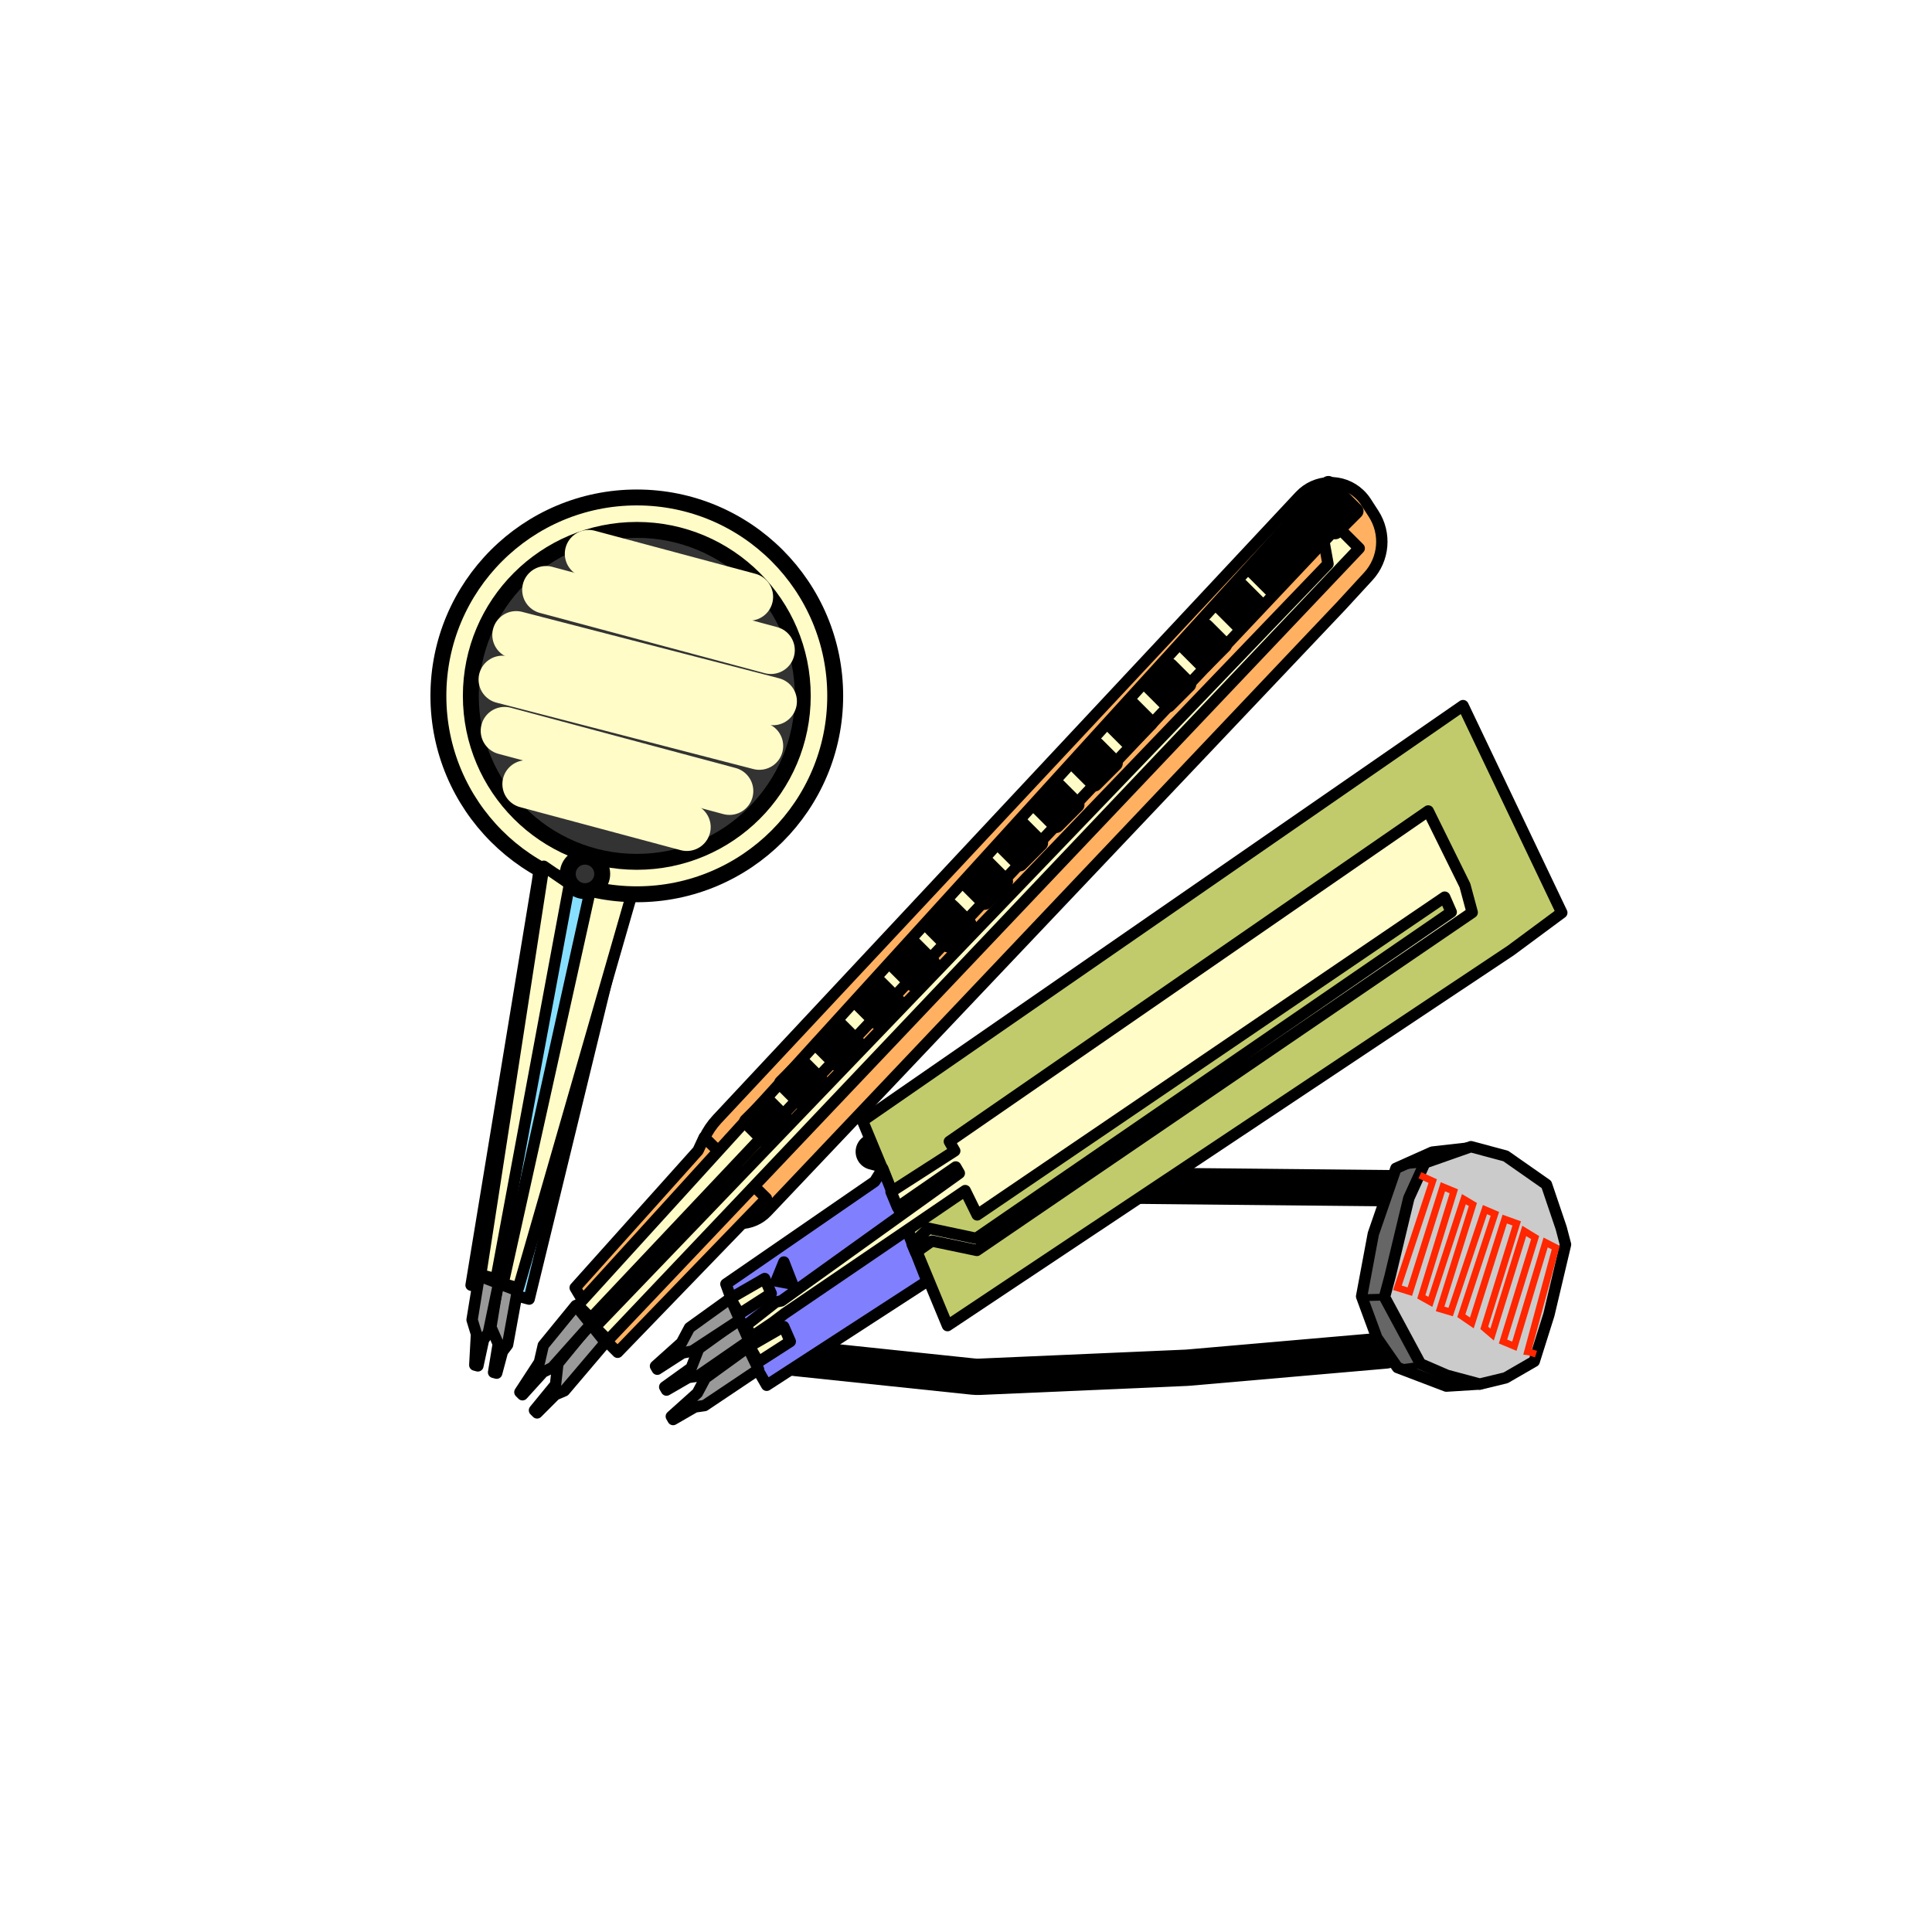 <?xml version="1.0" encoding="UTF-8" standalone="no"?>
<!DOCTYPE svg PUBLIC "-//W3C//DTD SVG 1.1//EN" "http://www.w3.org/Graphics/SVG/1.1/DTD/svg11.dtd">
<svg xmlns:xl="http://www.w3.org/1999/xlink" xmlns:dc="http://purl.org/dc/elements/1.1/" version="1.1" xmlns="http://www.w3.org/2000/svg" viewBox="0 0 850.394 850.394" width="850.394" height="850.394">
  <defs/>
  <g id="Canvas_221" stroke-dasharray="none" fill-opacity="1" stroke="none" fill="none" stroke-opacity="1">
    <title>Canvas 221</title>
    <g id="Canvas_221: Layer 1">
      <title>Layer 1</title>
      <g id="Line_64">
        <path d="M 616.764 523.047 L 497.457 521.865 C 497.283 521.863 497.11 521.859 496.936 521.853 L 435.342 519.635 C 433.886 519.582 432.44 519.371 431.03 519.004 L 384.612 506.937" stroke="black" stroke-linecap="round" stroke-linejoin="round" stroke-width="16"/>
      </g>
      <g id="Line_63">
        <path d="M 609.853 594.434 L 522.966 601.989 C 522.679 602.014 522.392 602.032 522.105 602.045 L 431.233 606.006 C 430.247 606.049 429.258 606.019 428.275 605.915 L 350.262 597.729" stroke="black" stroke-linecap="round" stroke-linejoin="round" stroke-width="16"/>
      </g>
      <g id="Graphic_62">
        <path d="M 648.13 505.119 L 630.41 507.116 L 614.439 514.254 L 604.484 543.106 L 599.332 570.634 L 606.048 588.87 L 615.116 601.935 L 636.613 610.112 L 651.375 609.194 L 657.773 597.896 Z" fill="#666"/>
        <path d="M 648.13 505.119 L 630.41 507.116 L 614.439 514.254 L 604.484 543.106 L 599.332 570.634 L 606.048 588.87 L 615.116 601.935 L 636.613 610.112 L 651.375 609.194 L 657.773 597.896 Z" stroke="black" stroke-linecap="round" stroke-linejoin="round" stroke-width="5"/>
      </g>
      <g id="Graphic_61">
        <path d="M 636.919 605.36 L 625.224 600.293 L 609.408 570.917 L 611.825 561.896 L 620.108 527.375 L 627.165 511.863 L 647.447 504.728 L 662.782 508.837 L 680.694 521.372 L 687.169 540.51 L 689.085 547.791 L 681.769 578.704 L 675.307 599.21 L 662.726 606.474 L 651.352 609.228 Z" fill="#cbcbcb"/>
        <path d="M 636.919 605.36 L 625.224 600.293 L 609.408 570.917 L 611.825 561.896 L 620.108 527.375 L 627.165 511.863 L 647.447 504.728 L 662.782 508.837 L 680.694 521.372 L 687.169 540.51 L 689.085 547.791 L 681.769 578.704 L 675.307 599.21 L 662.726 606.474 L 651.352 609.228 Z" stroke="black" stroke-linecap="round" stroke-linejoin="round" stroke-width="5"/>
      </g>
      <g id="Line_60">
        <line x1="615.131" y1="513.473" x2="627.642" y2="512.169" stroke="black" stroke-linecap="round" stroke-linejoin="round" stroke-width="3"/>
      </g>
      <g id="Line_59">
        <line x1="599.662" y1="571.206" x2="608.427" y2="570.968" stroke="black" stroke-linecap="round" stroke-linejoin="round" stroke-width="3"/>
      </g>
      <g id="Line_58">
        <line x1="616.303" y1="602.116" x2="625.101" y2="600.908" stroke="black" stroke-linecap="round" stroke-linejoin="round" stroke-width="3"/>
      </g>
      <g id="Line_57">
        <path d="M 626.349 517.911 L 630.633 519.874 L 615.101 566.834 L 620.549 568.525 L 635.112 522.371 L 639.921 524.36 L 625.601 570.822 L 629.596 573.045 L 644.346 527.823 L 648.305 530.183 L 633.884 576.124 L 638.529 577.51 L 653.625 532.422 L 657.988 534.292 L 643.228 579.127 L 647.854 582.305 L 662.329 536.597 L 667.596 538.497 L 653.308 584.481 L 656.76 587.418 L 670.922 541.816 L 675.717 544.745 L 661.574 590.481 L 666.565 592.558 L 680.332 546.881 L 684.78 549.158 L 672.38 594.981 L 672.992 595.057 L 674.658 595.577" stroke="#ff2600" stroke-linecap="square" stroke-linejoin="miter" stroke-width="3"/>
      </g>
      <g id="Graphic_15">
        <path d="M 226.031 569.972 L 232.907 571.815 L 276.459 393.049 L 239.589 366.847 L 236.573 388.107 L 207.348 565.691 Z" fill="#87dfff"/>
        <path d="M 226.031 569.972 L 232.907 571.815 L 276.459 393.049 L 239.589 366.847 L 236.573 388.107 L 207.348 565.691 Z" stroke="black" stroke-linecap="round" stroke-linejoin="round" stroke-width="5"/>
      </g>
      <g id="Graphic_14">
        <path d="M 278.242 393.164 L 228.172 566.887 L 221.403 565.073 L 262.052 381.84 L 245.971 371.459 Z" fill="#fffcc7"/>
        <path d="M 278.242 393.164 L 228.172 566.887 L 221.403 565.073 L 262.052 381.84 L 245.971 371.459 Z" stroke="black" stroke-linecap="round" stroke-linejoin="round" stroke-width="5"/>
      </g>
      <g id="Graphic_13">
        <circle cx="280.296" cy="306.296" r="87.331" fill="#fffcc7"/>
        <circle cx="280.296" cy="306.296" r="87.331" stroke="black" stroke-linecap="round" stroke-linejoin="round" stroke-width="7"/>
      </g>
      <g id="Graphic_12">
        <path d="M 250.69 389.046 L 218.335 562.92 L 211.566 561.106 L 239.346 381.291 Z" fill="#fffcc7"/>
        <path d="M 250.69 389.046 L 218.335 562.92 L 211.566 561.106 L 239.346 381.291 Z" stroke="black" stroke-linecap="round" stroke-linejoin="round" stroke-width="5"/>
      </g>
      <g id="Graphic_11">
        <path d="M 227.759 568.122 L 223.415 591.915 L 221.155 594.937 L 218.615 604.414 L 217.262 604.051 L 219.308 591.54 L 216.067 584.142 L 219.214 564.816 Z" fill="#999"/>
        <path d="M 227.759 568.122 L 223.415 591.915 L 221.155 594.937 L 218.615 604.414 L 217.262 604.051 L 219.308 591.54 L 216.067 584.142 L 219.214 564.816 Z" stroke="black" stroke-linecap="round" stroke-linejoin="round" stroke-width="5"/>
      </g>
      <g id="Graphic_10">
        <path d="M 219.486 564.913 L 214.971 586.606 L 212.81 589.799 L 210.342 601.206 L 208.988 600.843 L 209.726 587.256 L 207.793 580.934 L 210.94 561.607 Z" fill="#999"/>
        <path d="M 219.486 564.913 L 214.971 586.606 L 212.81 589.799 L 210.342 601.206 L 208.988 600.843 L 209.726 587.256 L 207.793 580.934 L 210.94 561.607 Z" stroke="black" stroke-linecap="round" stroke-linejoin="round" stroke-width="5"/>
      </g>
      <g id="Graphic_9">
        <circle cx="280.296" cy="306.296" r="73.056" fill="#333"/>
        <circle cx="280.296" cy="306.296" r="73.056" stroke="black" stroke-linecap="round" stroke-linejoin="round" stroke-width="7"/>
      </g>
      <g id="Line_8">
        <line x1="231.626" y1="345.126" x2="302.319" y2="364.068" stroke="#fffcc7" stroke-linecap="round" stroke-linejoin="round" stroke-width="21"/>
      </g>
      <g id="Line_7">
        <line x1="222.083" y1="321.66" x2="321.081" y2="348.187" stroke="#fffcc7" stroke-linecap="round" stroke-linejoin="round" stroke-width="21"/>
      </g>
      <g id="Line_6">
        <line x1="221.148" y1="299.109" x2="334.229" y2="328.342" stroke="#fffcc7" stroke-linecap="round" stroke-linejoin="round" stroke-width="21"/>
      </g>
      <g id="Line_5">
        <line x1="329.798" y1="262.699" x2="259.105" y2="243.757" stroke="#fffcc7" stroke-linecap="round" stroke-linejoin="round" stroke-width="21"/>
      </g>
      <g id="Line_4">
        <line x1="339.34" y1="286.164" x2="240.342" y2="259.638" stroke="#fffcc7" stroke-linecap="round" stroke-linejoin="round" stroke-width="21"/>
      </g>
      <g id="Line_3">
        <line x1="340.275" y1="308.716" x2="227.194" y2="279.483" stroke="#fffcc7" stroke-linecap="round" stroke-linejoin="round" stroke-width="21"/>
      </g>
      <g id="Graphic_2">
        <circle cx="257.489" cy="384.661" r="7.586" fill="#333"/>
        <circle cx="257.489" cy="384.661" r="7.586" stroke="black" stroke-linecap="round" stroke-linejoin="round" stroke-width="7"/>
      </g>
      <g id="Graphic_39">
        <path d="M 310.82 529.743 L 310.82 529.743 C 304.318 517.595 306.274 502.655 315.685 492.591 L 572.157 218.324 C 579.14 210.856 590.855 210.463 598.323 217.447 C 599.43 218.482 600.405 219.649 601.228 220.922 L 604.621 226.174 C 610.202 234.812 609.238 246.13 602.277 253.7 L 590.669 266.321 C 590.526 266.477 590.381 266.632 590.236 266.786 L 337.552 533.336 C 331.233 540.002 320.707 540.283 314.041 533.964 C 312.748 532.738 311.661 531.313 310.82 529.743 Z" fill="#ffb161"/>
        <path d="M 310.82 529.743 L 310.82 529.743 C 304.318 517.595 306.274 502.655 315.685 492.591 L 572.157 218.324 C 579.14 210.856 590.855 210.463 598.323 217.447 C 599.43 218.482 600.405 219.649 601.228 220.922 L 604.621 226.174 C 610.202 234.812 609.238 246.13 602.277 253.7 L 590.669 266.321 C 590.526 266.477 590.381 266.632 590.236 266.786 L 337.552 533.336 C 331.233 540.002 320.707 540.283 314.041 533.964 C 312.748 532.738 311.661 531.313 310.82 529.743 Z" stroke="black" stroke-linecap="round" stroke-linejoin="round" stroke-width="5"/>
      </g>
      <g id="Graphic_38">
        <path d="M 267.533 590.907 L 271.849 595.223 L 337.333 527.458 L 309.979 500.586 L 307.257 506.447 L 253.169 566.814 Z" fill="#ffb261"/>
        <path d="M 267.533 590.907 L 271.849 595.223 L 337.333 527.458 L 309.979 500.586 L 307.257 506.447 L 253.169 566.814 Z" stroke="black" stroke-linecap="round" stroke-linejoin="round" stroke-width="5"/>
      </g>
      <g id="Graphic_37">
        <path d="M 598.271 241.342 L 267.629 589.89 L 261.907 584.168 L 584.537 248.209 L 579.959 223.031 Z" fill="#fffcc7"/>
        <path d="M 598.271 241.342 L 267.629 589.89 L 261.907 584.168 L 584.537 248.209 L 579.959 223.031 Z" stroke="black" stroke-linecap="round" stroke-linejoin="round" stroke-width="5"/>
      </g>
      <g id="Graphic_36">
        <path d="M 587.971 232.759 L 260.082 580.243 L 254.36 574.52 L 578.243 218.453 Z" fill="#fffcc7"/>
        <path d="M 587.971 232.759 L 260.082 580.243 L 254.36 574.52 L 578.243 218.453 Z" stroke="black" stroke-linecap="round" stroke-linejoin="round" stroke-width="5"/>
      </g>
      <g id="Graphic_35">
        <path d="M 266.504 590.887 L 248.42 612.175 L 244.414 613.892 L 236.403 621.904 L 235.258 620.759 L 244.529 609.428 L 245.559 600.158 L 259.866 582.646 Z" fill="#999"/>
        <path d="M 266.504 590.887 L 248.42 612.175 L 244.414 613.892 L 236.403 621.904 L 235.258 620.759 L 244.529 609.428 L 245.559 600.158 L 259.866 582.646 Z" stroke="black" stroke-linecap="round" stroke-linejoin="round" stroke-width="5"/>
      </g>
      <g id="Graphic_34">
        <path d="M 260.082 582.9 L 243.041 601.989 L 239.035 603.935 L 229.98 613.918 L 228.836 612.773 L 237.42 599.611 L 239.137 592.171 L 253.443 574.66 Z" fill="#999"/>
        <path d="M 260.082 582.9 L 243.041 601.989 L 239.035 603.935 L 229.98 613.918 L 228.836 612.773 L 237.42 599.611 L 239.137 592.171 L 253.443 574.66 Z" stroke="black" stroke-linecap="round" stroke-linejoin="round" stroke-width="5"/>
      </g>
      <g id="Graphic_33">
        <path d="M 337.68 484.766 L 345.692 492.777 L 336.79 501.679 L 328.779 493.667 Z" fill="black"/>
        <path d="M 337.68 484.766 L 345.692 492.777 L 336.79 501.679 L 328.779 493.667 Z" stroke="black" stroke-linecap="round" stroke-linejoin="round" stroke-width="7"/>
      </g>
      <g id="Graphic_32">
        <path d="M 353.102 467.853 L 361.113 475.864 L 352.211 484.766 L 344.2 476.754 Z" fill="black"/>
        <path d="M 353.102 467.853 L 361.113 475.864 L 352.211 484.766 L 344.2 476.754 Z" stroke="black" stroke-linecap="round" stroke-linejoin="round" stroke-width="7"/>
      </g>
      <g id="Graphic_31">
        <path d="M 369.124 450.939 L 377.135 458.951 L 368.234 467.853 L 360.222 459.841 Z" fill="black"/>
        <path d="M 369.124 450.939 L 377.135 458.951 L 368.234 467.853 L 360.222 459.841 Z" stroke="black" stroke-linecap="round" stroke-linejoin="round" stroke-width="7"/>
      </g>
      <g id="Graphic_30">
        <path d="M 386.892 432.692 L 394.904 440.704 L 386.002 449.606 L 377.991 441.594 Z" fill="black"/>
        <path d="M 386.892 432.692 L 394.904 440.704 L 386.002 449.606 L 377.991 441.594 Z" stroke="black" stroke-linecap="round" stroke-linejoin="round" stroke-width="7"/>
      </g>
      <g id="Graphic_29">
        <path d="M 402.314 415.779 L 410.325 423.791 L 401.423 432.692 L 393.412 424.681 Z" fill="black"/>
        <path d="M 402.314 415.779 L 410.325 423.791 L 401.423 432.692 L 393.412 424.681 Z" stroke="black" stroke-linecap="round" stroke-linejoin="round" stroke-width="7"/>
      </g>
      <g id="Graphic_28">
        <path d="M 418.336 398.866 L 426.347 406.878 L 417.446 415.779 L 409.434 407.768 Z" fill="black"/>
        <path d="M 418.336 398.866 L 426.347 406.878 L 417.446 415.779 L 409.434 407.768 Z" stroke="black" stroke-linecap="round" stroke-linejoin="round" stroke-width="7"/>
      </g>
      <g id="Graphic_27">
        <path d="M 419.244 399.775 L 426.108 406.638 L 417.206 415.54 L 410.343 408.676 Z" fill="black"/>
        <path d="M 419.244 399.775 L 426.108 406.638 L 417.206 415.54 L 410.343 408.676 Z" stroke="black" stroke-linecap="round" stroke-linejoin="round" stroke-width="7"/>
      </g>
      <g id="Graphic_26">
        <path d="M 434.388 380.047 L 442.399 388.058 L 433.497 396.96 L 425.486 388.949 Z" fill="black"/>
        <path d="M 434.388 380.047 L 442.399 388.058 L 433.497 396.96 L 425.486 388.949 Z" stroke="black" stroke-linecap="round" stroke-linejoin="round" stroke-width="7"/>
      </g>
      <g id="Graphic_25">
        <path d="M 449.809 363.134 L 457.82 371.145 L 448.918 380.047 L 440.907 372.036 Z" fill="black"/>
        <path d="M 449.809 363.134 L 457.82 371.145 L 448.918 380.047 L 440.907 372.036 Z" stroke="black" stroke-linecap="round" stroke-linejoin="round" stroke-width="7"/>
      </g>
      <g id="Graphic_24">
        <path d="M 465.831 346.221 L 473.843 354.232 L 464.941 363.134 L 456.93 355.123 Z" fill="black"/>
        <path d="M 465.831 346.221 L 473.843 354.232 L 464.941 363.134 L 456.93 355.123 Z" stroke="black" stroke-linecap="round" stroke-linejoin="round" stroke-width="7"/>
      </g>
      <g id="Graphic_23">
        <path d="M 482.691 327.974 L 490.702 335.985 L 481.801 344.887 L 473.789 336.876 Z" fill="black"/>
        <path d="M 482.691 327.974 L 490.702 335.985 L 481.801 344.887 L 473.789 336.876 Z" stroke="black" stroke-linecap="round" stroke-linejoin="round" stroke-width="7"/>
      </g>
      <g id="Graphic_22">
        <path d="M 498.112 310.153 L 506.124 318.164 L 497.222 327.066 L 489.211 319.055 Z" fill="black"/>
        <path d="M 498.112 310.153 L 506.124 318.164 L 497.222 327.066 L 489.211 319.055 Z" stroke="black" stroke-linecap="round" stroke-linejoin="round" stroke-width="7"/>
      </g>
      <g id="Graphic_21">
        <path d="M 515.026 293.24 L 523.037 301.251 L 514.135 310.153 L 506.124 302.142 Z" fill="black"/>
        <path d="M 515.026 293.24 L 523.037 301.251 L 514.135 310.153 L 506.124 302.142 Z" stroke="black" stroke-linecap="round" stroke-linejoin="round" stroke-width="7"/>
      </g>
      <g id="Graphic_20">
        <path d="M 530.759 275.901 L 538.77 283.912 L 529.868 292.814 L 521.857 284.803 Z" fill="black"/>
        <path d="M 530.759 275.901 L 538.77 283.912 L 529.868 292.814 L 521.857 284.803 Z" stroke="black" stroke-linecap="round" stroke-linejoin="round" stroke-width="7"/>
      </g>
      <g id="Graphic_19">
        <path d="M 546.18 258.08 L 554.191 266.091 L 545.289 274.993 L 537.278 266.982 Z" fill="black"/>
        <path d="M 546.18 258.08 L 554.191 266.091 L 545.289 274.993 L 537.278 266.982 Z" stroke="black" stroke-linecap="round" stroke-linejoin="round" stroke-width="7"/>
      </g>
      <g id="Graphic_18">
        <path d="M 560.307 242.137 L 568.318 250.148 L 559.416 259.05 L 551.405 251.038 Z" fill="black"/>
        <path d="M 560.307 242.137 L 568.318 250.148 L 559.416 259.05 L 551.405 251.038 Z" stroke="black" stroke-linecap="round" stroke-linejoin="round" stroke-width="7"/>
      </g>
      <g id="Graphic_17">
        <path d="M 573.013 228.579 L 581.024 236.59 L 572.123 245.492 L 564.111 237.48 Z" fill="black"/>
        <path d="M 573.013 228.579 L 581.024 236.59 L 572.123 245.492 L 564.111 237.48 Z" stroke="black" stroke-linecap="round" stroke-linejoin="round" stroke-width="7"/>
      </g>
      <g id="Graphic_16">
        <path d="M 584.716 213.003 L 596.675 224.963 L 587.773 233.864 L 575.814 221.905 Z" fill="black"/>
        <path d="M 584.716 213.003 L 596.675 224.963 L 587.773 233.864 L 575.814 221.905 Z" stroke="black" stroke-linecap="round" stroke-linejoin="round" stroke-width="7"/>
      </g>
      <g id="Graphic_48">
        <path d="M 417.048 583.484 L 379.672 493.379 L 643.969 310.578 L 687.445 401.738 L 665.001 418.358 Z" fill="#c2cb6b"/>
        <path d="M 417.048 583.484 L 379.672 493.379 L 643.969 310.578 L 687.445 401.738 L 665.001 418.358 Z" stroke="black" stroke-linecap="round" stroke-linejoin="round" stroke-width="5"/>
      </g>
      <g id="Graphic_47">
        <path d="M 333.104 602.197 L 337.464 609.75 L 408.061 563.956 L 388.567 514.334 L 385.003 520.053 L 319.516 565.186 Z" fill="#8080ff"/>
        <path d="M 333.104 602.197 L 337.464 609.75 L 408.061 563.956 L 388.567 514.334 L 385.003 520.053 L 319.516 565.186 Z" stroke="black" stroke-linecap="round" stroke-linejoin="round" stroke-width="5"/>
      </g>
      <g id="Graphic_46">
        <path d="M 430.106 534.75 L 424.846 524.055 L 345.338 578.198 L 340.242 582.056 L 331.026 588.292 L 328.251 583.486 L 341.48 573.102 L 343.936 572.6 L 422.256 516.397 L 420.67 513.65 L 395.025 531.386 L 392.202 524.594 L 420.245 506.572 L 417.867 502.453 L 628.639 356.962 L 644.813 389.734 L 648.013 401.618 L 429.979 550.386 L 410.195 546.246 L 403.039 551.293 L 401.469 547.622 L 408.793 540.647 L 429.66 545.077 L 638.769 401.463 L 635.888 394.887 Z" fill="#fffcc7"/>
        <path d="M 430.106 534.75 L 424.846 524.055 L 345.338 578.198 L 340.242 582.056 L 331.026 588.292 L 328.251 583.486 L 341.48 573.102 L 343.936 572.6 L 422.256 516.397 L 420.67 513.65 L 395.025 531.386 L 392.202 524.594 L 420.245 506.572 L 417.867 502.453 L 628.639 356.962 L 644.813 389.734 L 648.013 401.618 L 429.979 550.386 L 410.195 546.246 L 403.039 551.293 L 401.469 547.622 L 408.793 540.647 L 429.66 545.077 L 638.769 401.463 L 635.888 394.887 Z" stroke="black" stroke-linecap="round" stroke-linejoin="round" stroke-width="5"/>
      </g>
      <g id="Graphic_45">
        <path d="M 347.851 590.479 L 333.829 599.49 L 329.865 592.624 L 344.97 583.904 Z" fill="#fffcc7"/>
        <path d="M 347.851 590.479 L 333.829 599.49 L 329.865 592.624 L 344.97 583.904 Z" stroke="black" stroke-linecap="round" stroke-linejoin="round" stroke-width="5"/>
      </g>
      <g id="Graphic_44">
        <path d="M 339.459 569.336 L 325.437 578.347 L 321.473 571.481 L 336.578 562.761 Z" fill="#fffcc7"/>
        <path d="M 339.459 569.336 L 325.437 578.347 L 321.473 571.481 L 336.578 562.761 Z" stroke="black" stroke-linecap="round" stroke-linejoin="round" stroke-width="5"/>
      </g>
      <g id="Graphic_43">
        <path d="M 341.636 563.858 L 348.82 565.203 L 345.04 555.484 Z" fill="#fffcc7"/>
        <path d="M 341.636 563.858 L 348.82 565.203 L 345.04 555.484 Z" stroke="black" stroke-linecap="round" stroke-linejoin="round" stroke-width="5"/>
      </g>
      <g id="Graphic_42">
        <path d="M 333.883 602.754 L 310.118 618.673 L 305.892 619.281 L 296.28 624.831 L 295.487 623.458 L 306.947 613.18 L 310.457 606.576 L 329.179 593.021 Z" fill="#999"/>
        <path d="M 333.883 602.754 L 310.118 618.673 L 305.892 619.281 L 296.28 624.831 L 295.487 623.458 L 306.947 613.18 L 310.457 606.576 L 329.179 593.021 Z" stroke="black" stroke-linecap="round" stroke-linejoin="round" stroke-width="5"/>
      </g>
      <g id="Graphic_41">
        <path d="M 329.717 590.147 L 307.208 605.705 L 302.983 606.314 L 293.37 611.864 L 292.578 610.49 L 304.223 602.12 L 307.548 593.609 L 325.525 580.666 Z" fill="#999"/>
        <path d="M 329.717 590.147 L 307.208 605.705 L 302.983 606.314 L 293.37 611.864 L 292.578 610.49 L 304.223 602.12 L 307.548 593.609 L 325.525 580.666 Z" stroke="black" stroke-linecap="round" stroke-linejoin="round" stroke-width="5"/>
      </g>
      <g id="Graphic_40">
        <path d="M 325.665 580.962 L 304.701 594.703 L 300.417 595.528 L 289.319 602.679 L 288.526 601.306 L 299.985 591.028 L 303.496 584.424 L 321.473 571.481 Z" fill="#999"/>
        <path d="M 325.665 580.962 L 304.701 594.703 L 300.417 595.528 L 289.319 602.679 L 288.526 601.306 L 299.985 591.028 L 303.496 584.424 L 321.473 571.481 Z" stroke="black" stroke-linecap="round" stroke-linejoin="round" stroke-width="5"/>
      </g>
    </g>
  </g>
</svg>
